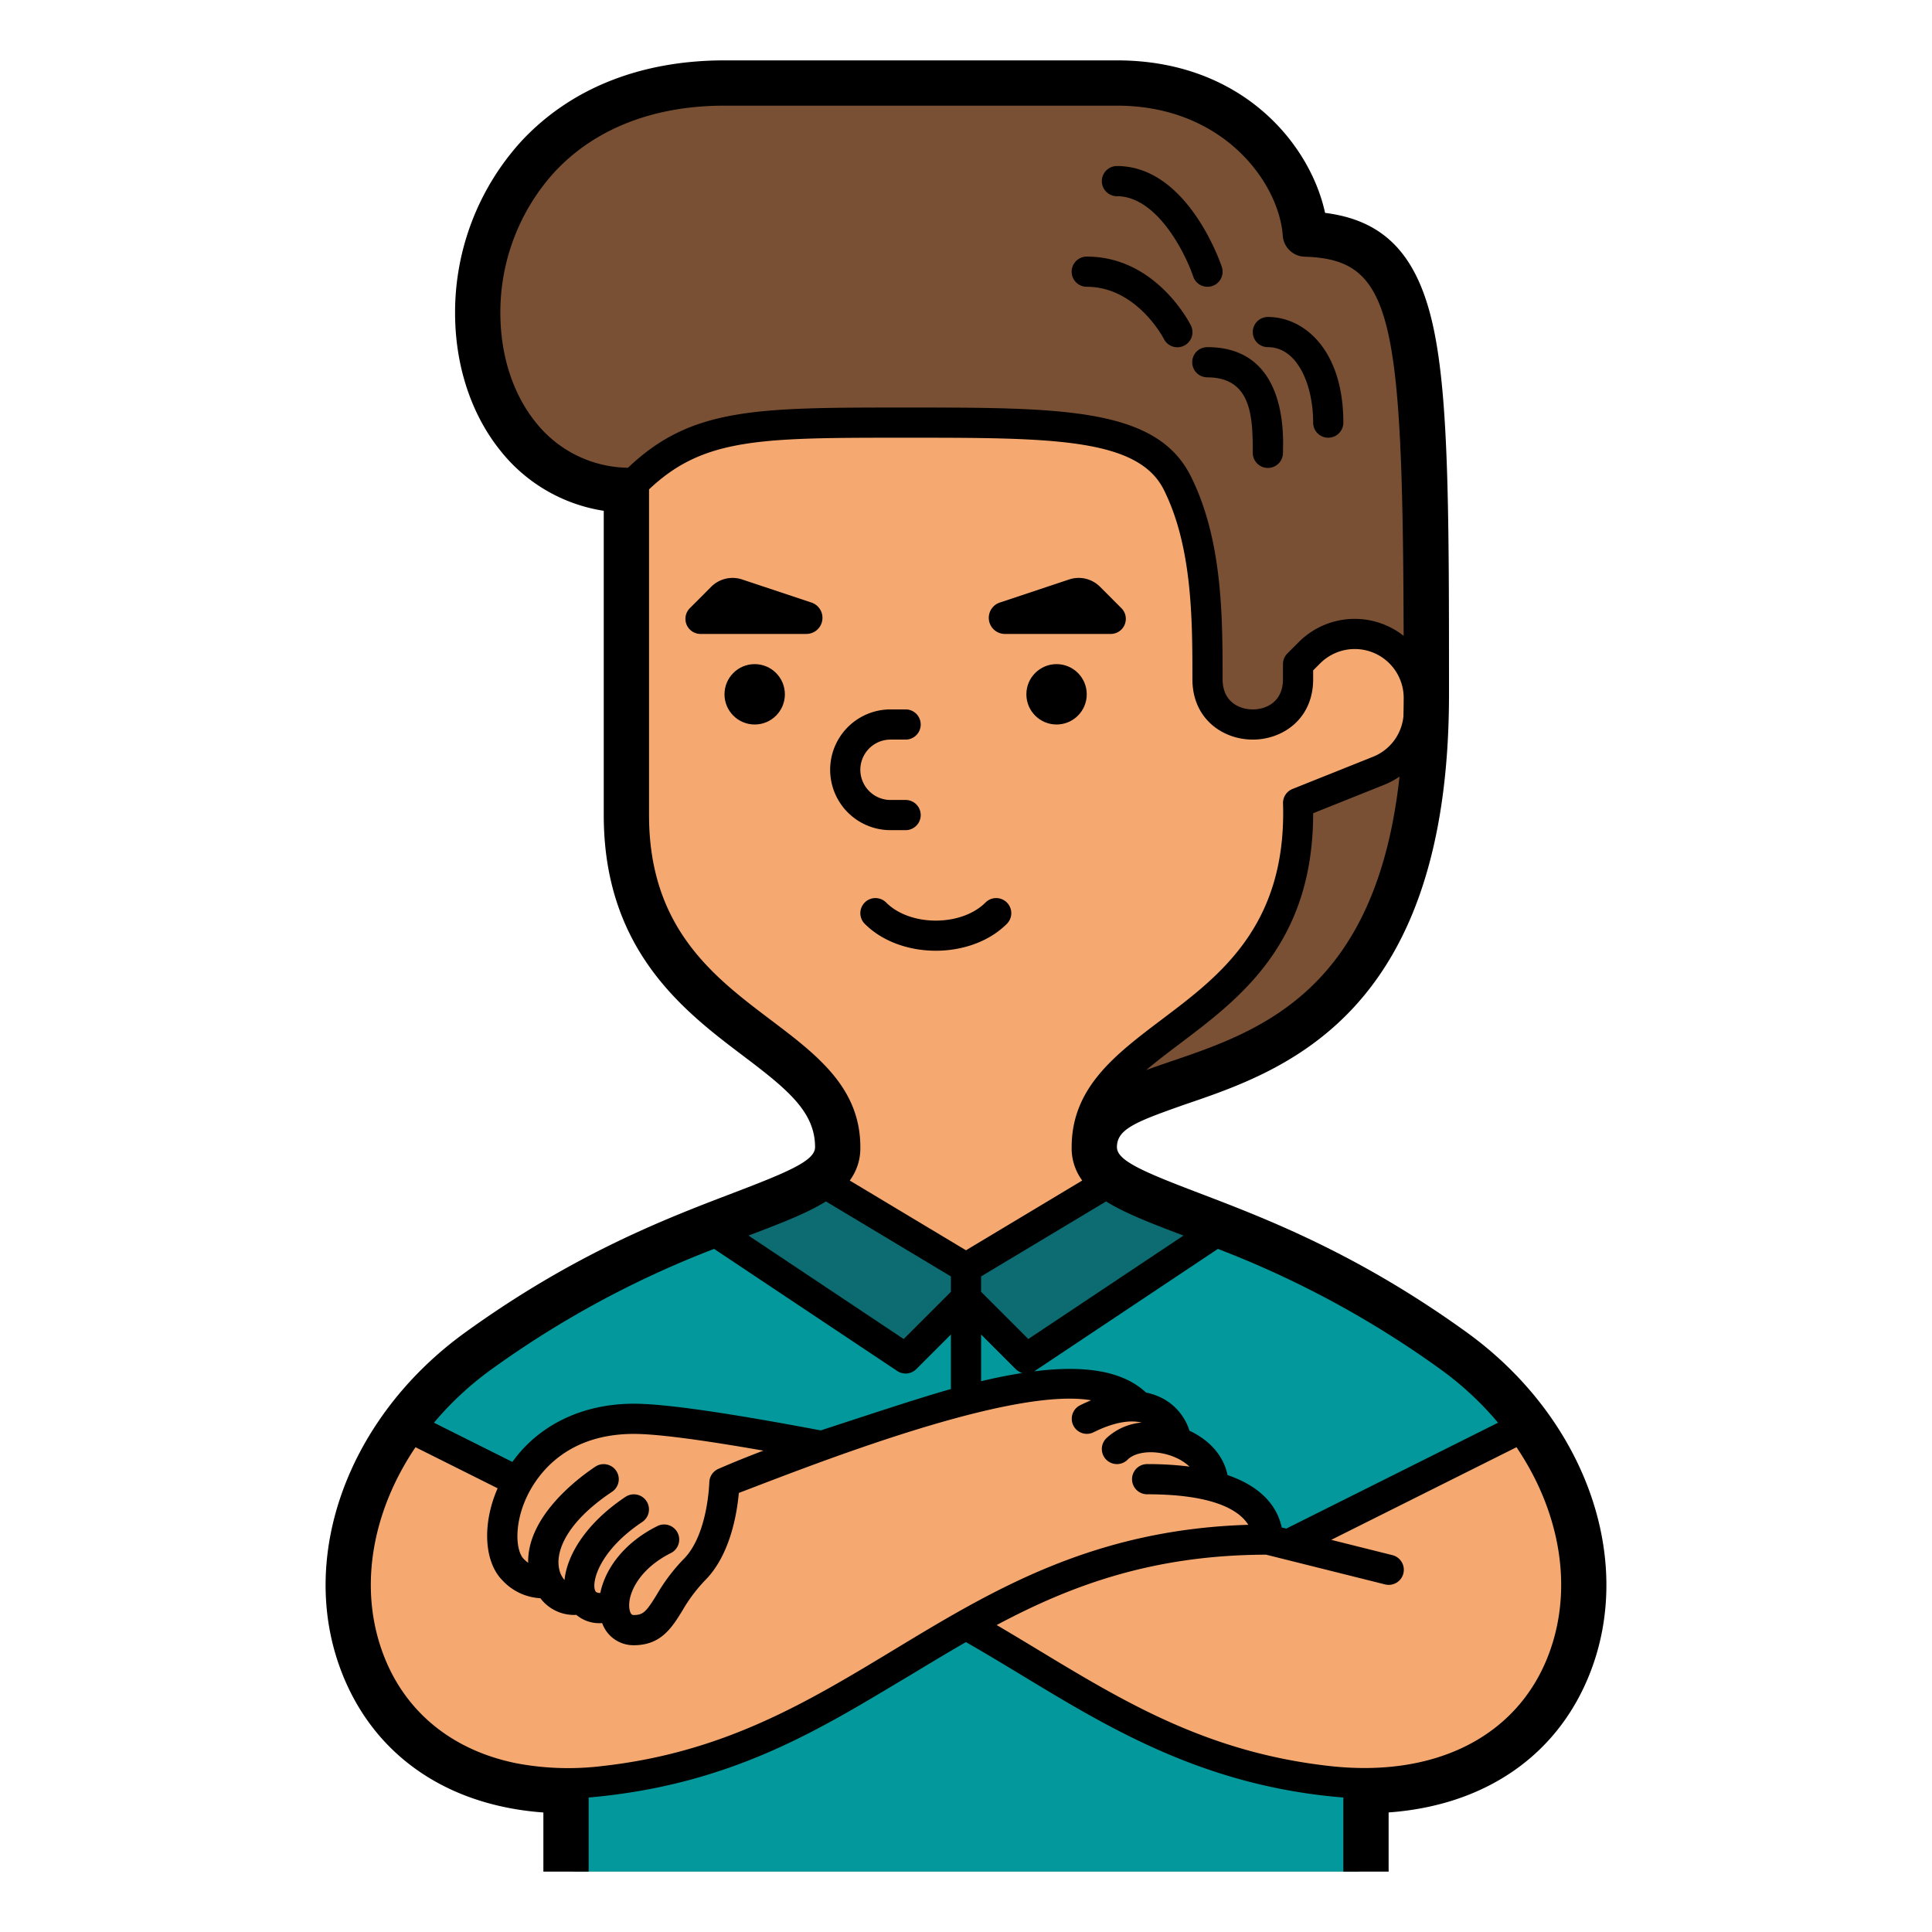 <?xml version="1.0" encoding="UTF-8"?>
<svg xmlns="http://www.w3.org/2000/svg" viewBox="0 0 512 512" width="512" height="512"><g id="Fill_out_line" data-name="Fill out line"><path d="M376,184c0,.25,0,.49-.01.74,0,1.82-.02,3.6-.07,5.35C372.98,302.91,288,272.55,288,304L168,128c-56,0-56-104,24-104H296c32,0,48,24,48,40,11.71,0,19.14,3.22,23.84,12C376,91.22,376,123.14,376,184Z" style="fill:#795033"/><path d="M360,472.54V496H152V472.54c-55.7,1.21-73.08-53.86-43.22-94.15v-.01A87.558,87.558,0,0,1,128,359.57c44.02-31.79,78.16-36.3,90.74-45.93,3.43-2.61,5.26-5.61,5.26-9.64,0-32-56-32-56-88V128c3.85-42.37,21.28-64,88-64,85.89,0,89.93,49.11,88.73,111.27l2.3-2.3a16.97,16.97,0,0,1,28.97,12v3.54a16.969,16.969,0,0,1-10.67,15.76l-21.32,8.53c-.01,1.07-.01,2.13-.01,3.2,0,56-56,56-56,88,0,4.03,1.83,7.03,5.26,9.64,12.58,9.63,46.72,14.14,90.74,45.93A87.373,87.373,0,0,1,403.22,378.39C433.08,418.68,415.7,473.75,360,472.54Z" style="fill:#f5a971"/><path d="M341.33,409.33,360,414.11V496H152V400l-43.22-21.61v-.01A87.558,87.558,0,0,1,128,359.57C152.21,342.08,173.44,332.85,189.73,326.49c13.32-5.22,23.35-8.51,29.01-12.85L256,336l37.26-22.36c5.66,4.34,15.69,7.63,29.01,12.85,16.29,6.36,37.52,15.59,61.73,33.08A87.373,87.373,0,0,1,403.22,378.39Z" style="fill:#03999c"/><path d="M352,472c-41.23-4.58-66.72-24.9-96-41.43C226.72,447.1,201.23,467.42,160,472c-61.99,6.89-82.47-51.45-51.22-93.61L137.22,392.61C142.29,383.77,152.23,376,168,376c8.65,0,27.25,2.92,49.77,7.19C225.71,380.55,233.18,378.27,240,376c22.2-7.4,51.24-14.8,61.8-3.21a10.969,10.969,0,0,1,10.04,9.29c5.4,1.94,9.87,6.11,9.76,11.9,10.51,2.86,14.4,8.44,14.4,14.02l5.33,1.33L403.22,378.39C434.47,420.55,413.99,478.89,352,472Z" style="fill:#f5a971"/><path d="M376,184c0,.25,0,.49-.01.74a16.965,16.965,0,0,0-28.96-11.77L344,176v4c0,16-24,16-24,0s0-36-8-52-32-16-72-16-56,0-72,16V76l84.3-28L367.84,76C376,91.22,376,123.14,376,184Z" style="fill:#795033"/><path d="M322.27,326.49,272,360l-16-16-16,16-50.27-33.51c13.32-5.22,23.35-8.51,29.01-12.85L256,336l37.26-22.36C298.92,317.98,308.95,321.27,322.27,326.49Z" style="fill:#0c6c71"/><path d="M236,220h4a4,4,0,0,0,0-8h-4a8,8,0,0,1,0-16h4a4,4,0,0,0,0-8h-4a16,16,0,0,0,0,32Z"/><path d="M288,76c13.266,0,20.358,13.662,20.422,13.789a4,4,0,1,0,7.155-3.578C315.206,85.468,306.262,68,288,68a4,4,0,0,0,0,8Z"/><path d="M296,52c10.713,0,18.219,15.354,20.205,21.265a4,4,0,1,0,7.59-2.53C323.431,69.644,314.668,44,296,44a4,4,0,0,0,0,8Z"/><path d="M336,92c7.878,0,12,10.061,12,20a4,4,0,0,0,8,0c0-19.238-10.367-28-20-28a4,4,0,0,0,0,8Z"/><circle cx="280" cy="184" r="8"/><circle cx="200" cy="184" r="8"/><path d="M215.04,159.68l-18.372-6.117a8,8,0,0,0-8.189,1.938l-5.664,5.673A4,4,0,0,0,185.646,168h28.045a4.269,4.269,0,0,0,1.349-8.32Z"/><path d="M266.309,168H294.354a4,4,0,0,0,2.831-6.826l-5.664-5.673a8,8,0,0,0-8.189-1.938l-18.372,6.117A4.269,4.269,0,0,0,266.309,168Z"/><path d="M229.171,239.171a4.001,4.001,0,0,0,0,5.657c4.751,4.751,11.79,7.126,18.829,7.126s14.077-2.375,18.829-7.126a4,4,0,1,0-5.657-5.657c-6.4,6.401-19.942,6.401-26.343,0A4.001,4.001,0,0,0,229.171,239.171Z"/><path d="M388.682,353.075c-28.952-20.901-53.252-30.167-70.997-36.932C302.608,310.399,296,307.515,296,304c0-4.812,5.062-6.75,18.248-11.382C340.336,283.733,384,268.862,384,184c0-46.991,0-78.035-4.144-97.242-4.104-19.022-12.804-28.348-28.696-30.342C347.203,38.154,329.124,16,296,16H192c-22.224,0-40.862,7.431-53.899,21.49a67.371,67.371,0,0,0-17.501,45.43c0,13.854,4.22,26.762,11.885,36.349A43.382,43.382,0,0,0,160,135.368V216c0,35.875,21.368,52.03,36.973,63.828C208.77,288.739,216,294.674,216,304c0,3.515-6.608,6.399-21.713,12.154-17.744,6.77-42.045,16.041-70.969,36.932-31.092,22.447-44.586,59.441-32.816,89.963C99.005,465.102,118.324,478.464,144,480.326V496h12V476.36C194.625,473,218.187,457.625,241.313,443.896c4.904-2.967,9.76-5.902,14.672-8.723,4.971,2.85,9.911,5.828,14.704,8.728C293.68,457.807,319,473.375,356,476.359V496h12V480.316c25.674-1.861,44.992-15.22,53.498-37.267C433.267,412.53,419.773,375.532,388.682,353.075ZM339.667,404.794c-.928-4.464-4.198-10.4-14.356-13.888-1.004-4.96-4.595-9.186-10.086-11.745a14.677,14.677,0,0,0-7.311-8.676,16.219,16.219,0,0,0-4.195-1.437c-5.895-5.516-15.594-7.396-29.664-5.63.054-.032.111-.054.163-.089l48.536-32.357a259.559,259.559,0,0,1,58.904,31.842,84.545,84.545,0,0,1,15.336,14.218L340.868,405.094ZM293.125,318.39c5.068,3.166,12.021,5.819,20.284,8.969l.217.083L272.51,354.853,260,342.343V338.265ZM260,353.657l9.171,9.172a3.989,3.989,0,0,0,1.765,1.027q-5.112.797-10.936,2.177Zm50.378-72.398c-2.244.763-4.459,1.522-6.606,2.315,2.672-2.269,5.657-4.535,8.84-6.941C328.378,264.715,348,250.167,348,215.512l18.816-7.528a21.209,21.209,0,0,0,4.07-2.171C364.677,262.755,333.674,273.325,310.378,281.259ZM141.856,111.773c-5.969-7.465-9.256-17.712-9.256-28.853a55.249,55.249,0,0,1,14.299-37.27C157.607,34.104,173.203,28,192,28H296c28.317,0,42.963,20.559,43.945,34.453a5.999,5.999,0,0,0,5.8,5.574c23.138.714,25.993,15.057,26.236,100.482a20.935,20.935,0,0,0-27.779,1.632l-3.03,3.03A4.001,4.001,0,0,0,340,176v4c0,5.905-4.31,8-8,8s-8-2.095-8-8c0-16.459,0-36.944-8.422-53.789C306.472,108,281.452,108,240,108c-39.797,0-56.83.009-73.589,15.97-.052-.004-.103-.012-.156-.014A31.683,31.683,0,0,1,141.856,111.773Zm62.351,158.48C189.111,258.84,172,245.904,172,216V129.95c0-.083-.009-.163-.012-.245C186.445,116.006,201.484,116,240,116c38.369,0,61.528,0,68.422,13.789C316,144.944,316,164.382,316,180c0,10.504,8.049,16,16,16s16-5.496,16-16v-2.343l1.858-1.858a12.966,12.966,0,0,1,22.135,9.048q-.009,2.559-.072,5.021a12.898,12.898,0,0,1-8.077,10.688l-21.32,8.53a4,4,0,0,0-2.514,3.677c1.074,32.737-17.123,46.075-32.222,57.489C295.555,279.499,284,288.233,284,304a14.376,14.376,0,0,0,2.806,8.851L256,331.335l-30.805-18.483A14.381,14.381,0,0,0,228,304C228,288.226,216.442,279.496,204.208,270.253Zm14.67,48.138L252,338.265v4.078L239.49,354.853l-41.12-27.414.216-.083C206.852,324.208,213.808,321.558,218.877,318.391ZM130.343,362.814a259.595,259.595,0,0,1,58.9-31.844l48.538,32.359a4,4,0,0,0,5.047-.5L252,353.657v14.459c-8.208,2.259-25.633,8.08-34.494,10.955C192.301,374.317,176.089,372,168,372c-13.672,0-25.2,5.637-32.215,15.421l-20.778-10.389A84.554,84.554,0,0,1,130.343,362.814Zm49.234,43.397a4,4,0,0,0-5.367-1.789c-8.977,4.489-13.846,11.431-15.117,17.726-.593.016-1.121-.102-1.325-.512-1.102-2.21.916-10.619,12.451-18.308a4,4,0,0,0-4.438-6.656c-10.459,6.973-15.507,15.395-16.176,22.043a6.106,6.106,0,0,1-1.266-2.315c-1.439-4.754,1.451-12.787,13.879-21.072a4,4,0,0,0-4.438-6.656c-4.563,3.042-18.059,13.121-17.814,25.486a10.774,10.774,0,0,1-1.139-.987c-2.069-2.069-2.563-8.503.248-15.29C141.304,392.505,148.58,380,168,380c5.975,0,17.501,1.493,34.307,4.433-3.908,1.48-7.885,3.07-11.93,4.834A3.999,3.999,0,0,0,187.979,392.771c-.096,2.366-.876,14.47-6.808,20.4a48.493,48.493,0,0,0-7.131,9.447C171.302,427.049,170.48,428,168,428c-.328,0-.823,0-1.12-1.258-.851-3.606,1.971-10.695,10.909-15.165A4,4,0,0,0,179.578,406.211Zm57.595,30.84c-23.275,14.08-45.258,27.378-77.614,30.974a73.931,73.931,0,0,1-22.766-.75c-16.793-3.407-29.261-13.416-35.094-28.542-6.785-17.594-3.238-37.949,8.415-55.203l21.761,10.881c-4.187,9.591-3.537,19.585,1.297,24.419a14.738,14.738,0,0,0,10.032,4.715,11.192,11.192,0,0,0,9.538,4.414,9.419,9.419,0,0,0,6.836,2.172A8.791,8.791,0,0,0,168,436c7.174,0,10.057-4.665,12.845-9.176a41.152,41.152,0,0,1,5.983-7.996c6.613-6.613,8.46-17.512,8.974-23.186,18.739-7.132,71.823-28.268,93.351-24.551-.952.392-1.925.822-2.943,1.331a4,4,0,0,0,3.578,7.155c5.037-2.518,9.467-3.39,12.75-2.581a15.678,15.678,0,0,0-9.368,4.175,4,4,0,0,0,5.657,5.657c2.346-2.347,7.843-2.632,12.512-.652a13.434,13.434,0,0,1,3.902,2.488A88.277,88.277,0,0,0,304,388a4,4,0,0,0,0,8c18.059,0,24.536,4.437,26.81,8.088C289.607,405.346,262.964,421.449,237.172,437.051Zm37.657.005c-3.498-2.116-7.078-4.274-10.699-6.405,19.819-10.564,41.436-18.562,71.4-18.646l31.5,7.875a4,4,0,1,0,1.94-7.761l-16.177-4.044,49.094-24.547c11.652,17.254,15.199,37.61,8.415,55.205-8.269,21.448-29.896,32.4-57.861,29.291C320.087,464.43,298.104,451.133,274.83,437.056Z"/><path d="M315.951,95.933a3.999,3.999,0,0,0,3.932,4.065C331.656,99.998,332,110.375,332,120v.003a4,4,0,0,0,8,.009V120c0-3.104,1.812-28-20-28A3.985,3.985,0,0,0,315.951,95.933Z"/></g></svg>
